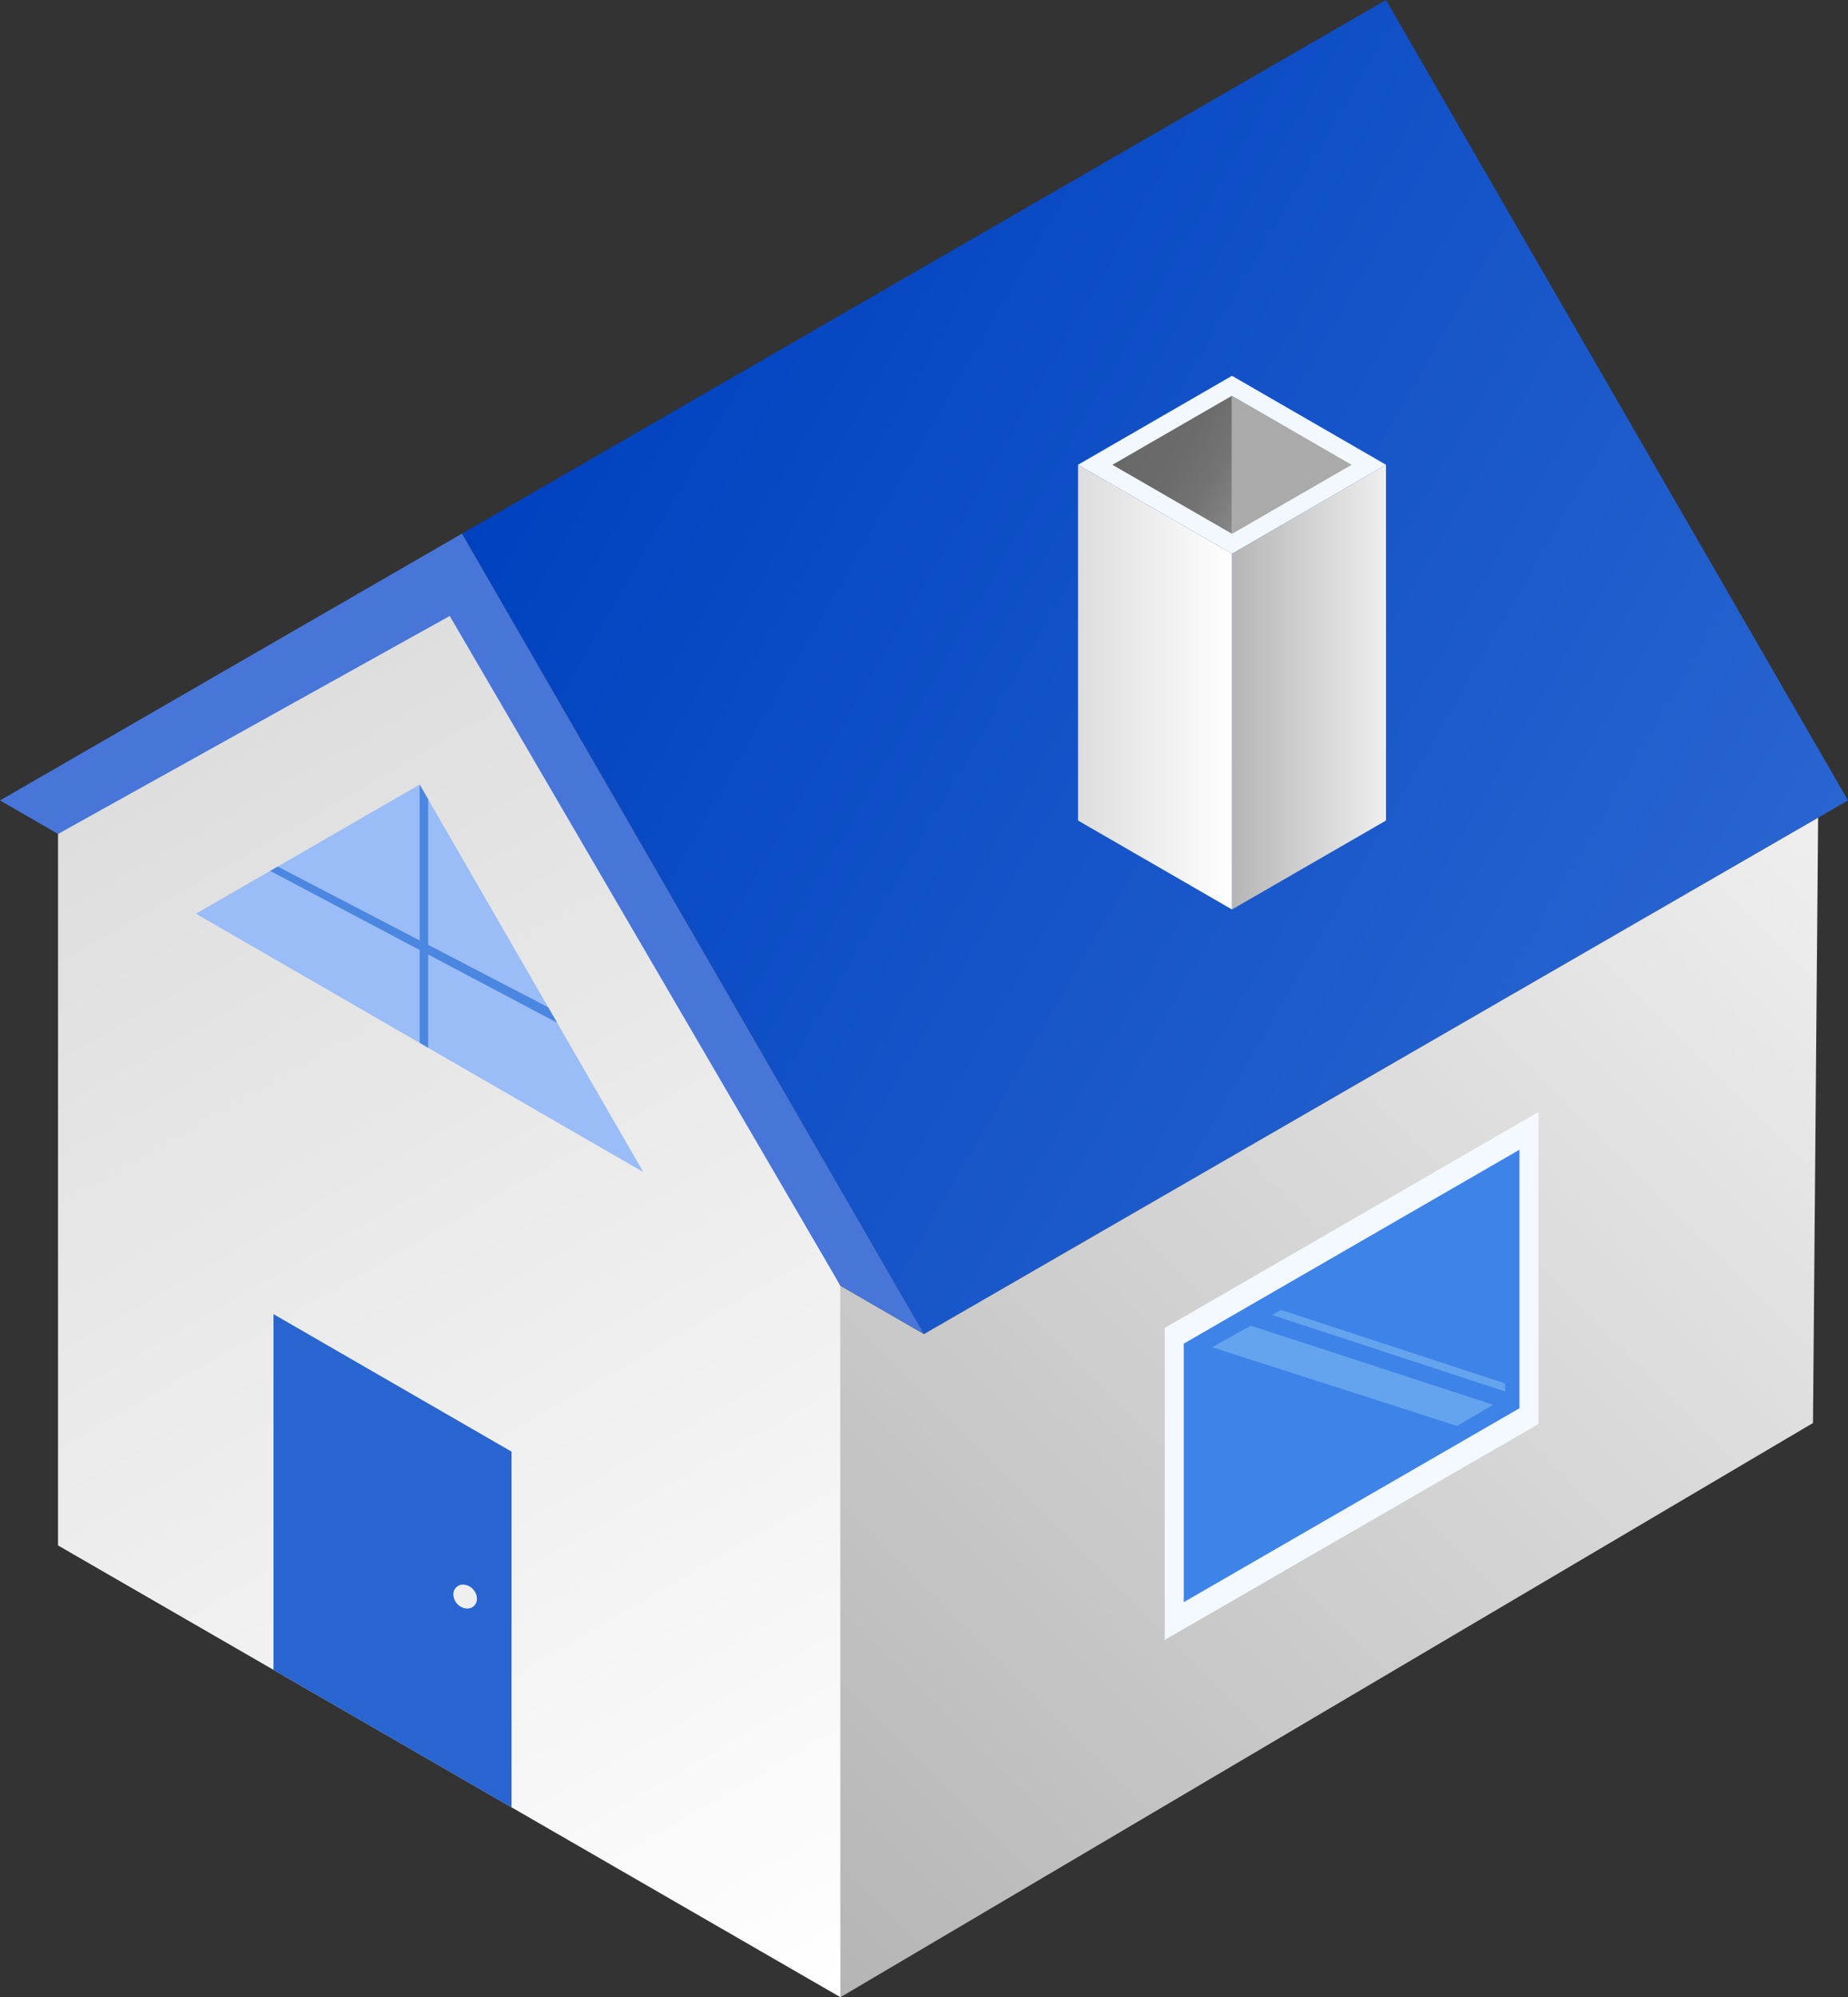 <?xml version="1.0" encoding="utf-8"?>
<!-- Generator: Adobe Illustrator 28.2.0, SVG Export Plug-In . SVG Version: 6.00 Build 0)  -->
<svg version="1.1" id="레이어_1" xmlns="http://www.w3.org/2000/svg" xmlns:xlink="http://www.w3.org/1999/xlink" x="0px"
	 y="0px" viewBox="0 0 499.76 540" style="enable-background:new 0 0 499.76 540;" xml:space="preserve">
<rect x="0" y="0" width="499.76" height="540" fill="#333333" stroke="none"/>
<style type="text/css">
	.st0{fill:url(#SVGID_1_);}
	.st1{fill:url(#SVGID_00000170251395767138462130000005004140255322075785_);}
	.st2{fill:url(#SVGID_00000084498003762151893500000006982747373612835975_);}
	.st3{fill:url(#SVGID_00000163760857195217132320000007590013495321645499_);}
	.st4{fill:url(#SVGID_00000030480984898263729790000002444415995926341047_);}
	.st5{fill:#F3F8FF;}
	.st6{fill:url(#SVGID_00000173118596782880743860000010856491336531301779_);}
	.st7{fill:#AAAAAA;}
	.st8{fill:#2865D1;}
	.st9{fill:#4875D8;}
	.st10{fill:#EFEFEF;}
	.st11{fill:#9ABCF7;}
	.st12{fill:#4B87E0;}
	.st13{fill:#F3F9FF;}
	.st14{fill:#3D83E8;}
	.st15{fill:#64A3ED;}
</style>
<g>
	<linearGradient id="SVGID_1_" gradientUnits="userSpaceOnUse" x1="156.174" y1="90.183" x2="468.528" y2="270.52">
		<stop  offset="0" style="stop-color:#0041BF"/>
		<stop  offset="1" style="stop-color:#2865D1"/>
	</linearGradient>
	<polygon class="st0" points="124.94,144.28 374.82,0 499.76,216.42 249.88,360.7 	"/>
	
		<linearGradient id="SVGID_00000068638113603105114840000011453362533193381769_" gradientUnits="userSpaceOnUse" x1="25.102" y1="208.982" x2="218.982" y2="544.793">
		<stop  offset="0" style="stop-color:#DDDDDD"/>
		<stop  offset="0.999" style="stop-color:#FFFFFF"/>
	</linearGradient>
	<polygon style="fill:url(#SVGID_00000068638113603105114840000011453362533193381769_);" points="227.28,347.63 227.28,540 
		15.69,417.85 15.69,225.48 122.6,152.69 	"/>
	
		<linearGradient id="SVGID_00000072259058435581643680000015133647196319345329_" gradientUnits="userSpaceOnUse" x1="206.129" y1="518.846" x2="497.78" y2="227.195">
		<stop  offset="0" style="stop-color:#B5B5B5"/>
		<stop  offset="1" style="stop-color:#EFEFEF"/>
	</linearGradient>
	<polygon style="fill:url(#SVGID_00000072259058435581643680000015133647196319345329_);" points="227.28,540 490.29,384.75 
		491.68,221.09 249.88,360.7 227.28,347.63 	"/>
	
		<linearGradient id="SVGID_00000182529341255446980570000015980487896514195645_" gradientUnits="userSpaceOnUse" x1="333.174" y1="185.779" x2="374.821" y2="185.779">
		<stop  offset="0" style="stop-color:#B5B5B5"/>
		<stop  offset="1" style="stop-color:#EFEFEF"/>
	</linearGradient>
	<polygon style="fill:url(#SVGID_00000182529341255446980570000015980487896514195645_);" points="374.82,125.66 333.17,149.71 
		333.17,245.9 374.82,221.85 	"/>
	
		<linearGradient id="SVGID_00000111170329508231945150000001882273667151626418_" gradientUnits="userSpaceOnUse" x1="291.528" y1="185.779" x2="333.174" y2="185.779">
		<stop  offset="0" style="stop-color:#DDDDDD"/>
		<stop  offset="0.999" style="stop-color:#FFFFFF"/>
	</linearGradient>
	<polygon style="fill:url(#SVGID_00000111170329508231945150000001882273667151626418_);" points="291.53,125.66 291.53,221.85 
		333.17,245.9 333.17,149.71 	"/>
	<polygon class="st5" points="333.17,101.61 291.53,125.66 333.17,149.71 374.82,125.66 	"/>
	
		<linearGradient id="SVGID_00000138542593961835303610000004888654528205721512_" gradientUnits="userSpaceOnUse" x1="308.919" y1="111.662" x2="341.264" y2="130.337">
		<stop  offset="0" style="stop-color:#686868"/>
		<stop  offset="0.393" style="stop-color:#6B6B6B"/>
		<stop  offset="0.685" style="stop-color:#747474"/>
		<stop  offset="0.944" style="stop-color:#848484"/>
		<stop  offset="1" style="stop-color:#898989"/>
	</linearGradient>
	<polygon style="fill:url(#SVGID_00000138542593961835303610000004888654528205721512_);" points="333.18,106.99 333.18,144.34 
		300.83,125.67 	"/>
	<polygon class="st7" points="365.52,125.67 333.18,144.34 333.18,106.99 	"/>
	<polygon class="st8" points="73.97,451.51 73.97,355.32 138.34,392.49 138.34,488.68 	"/>
	<polygon class="st9" points="0,216.42 124.94,144.28 249.88,360.7 227.28,347.63 121.62,166.54 15.69,225.48 	"/>
	
		<ellipse transform="matrix(0.738 -0.675 0.675 0.738 -258.313 198.259)" class="st10" cx="125.88" cy="431.42" rx="2.92" ry="3.48"/>
	<polygon class="st11" points="113.49,212.13 53,247.05 173.97,316.9 	"/>
	<polygon class="st12" points="113.49,212.13 113.49,281.93 115.79,283.31 115.79,216.11 	"/>
	<polygon class="st12" points="73.07,235.47 150.67,276.53 148.25,272.35 75.1,234.3 	"/>
	<polygon class="st13" points="314.99,359.03 314.99,443.38 416.06,385.02 416.06,300.66 	"/>
	<polygon class="st14" points="320.13,363.29 320.13,433.18 410.91,380.76 410.91,310.87 	"/>
	<polygon class="st15" points="327.79,364.26 338.25,358.42 403.82,379.81 394.04,385.55 	"/>
	<polygon class="st15" points="344,355.54 407.05,376.23 407.05,374.04 346.45,354.18 	"/>
</g>
</svg>

